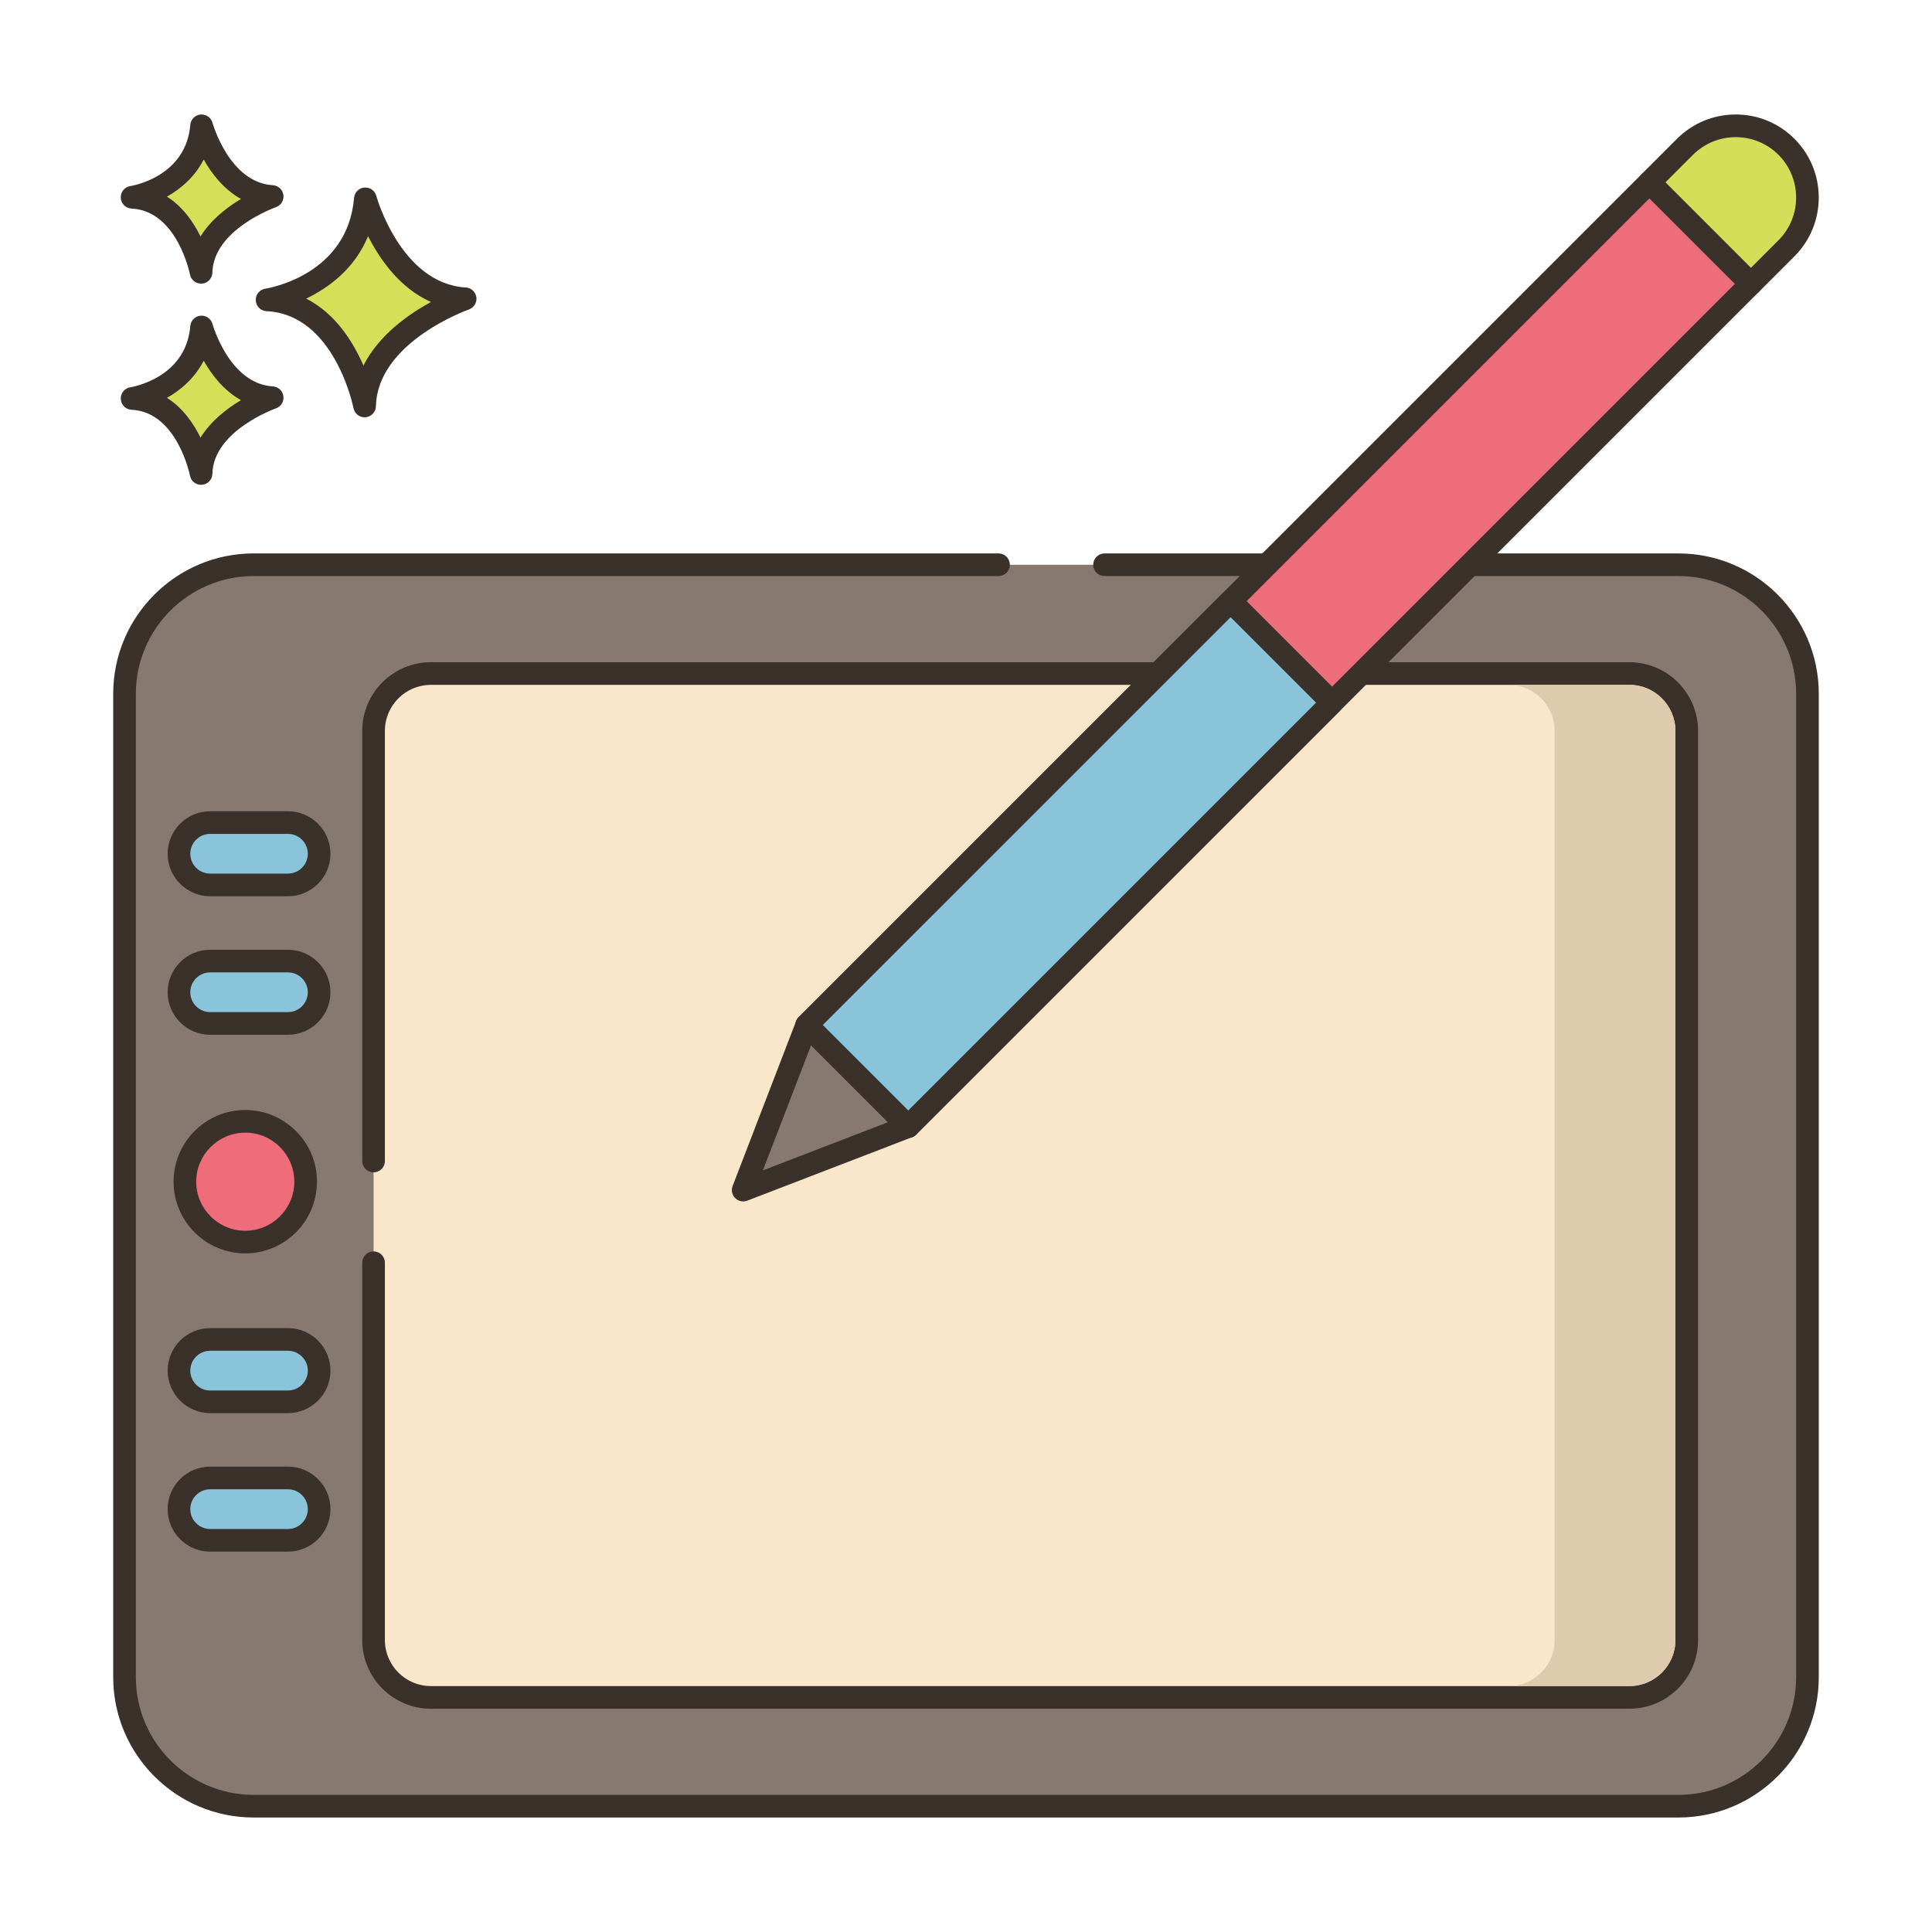 <svg id="Layer_1" enable-background="new 0 0 256 256" height="512" viewBox="0 0 256 256" width="512" xmlns="http://www.w3.org/2000/svg"><g><g><g><path d="m48.411 26.346c-.973 11.564-13.024 13.39-13.024 13.39 10.347.487 12.925 14.059 12.925 14.059.221-9.677 13.321-14.202 13.321-14.202-9.813-.588-13.222-13.247-13.222-13.247z" fill="#d6df58"/></g></g><g><g><path d="m61.723 38.095c-8.604-.515-11.832-12.024-11.863-12.141-.19-.702-.842-1.158-1.584-1.102-.725.066-1.298.642-1.359 1.367-.859 10.215-11.312 11.964-11.754 12.033-.763.115-1.313.79-1.273 1.561.04.77.657 1.384 1.428 1.421 9.027.425 11.498 12.718 11.521 12.842.138.711.76 1.217 1.473 1.217.042 0 .084-.001.126-.005.764-.064 1.357-.693 1.375-1.459.194-8.509 12.191-12.777 12.312-12.819.676-.235 1.092-.914.994-1.623s-.682-1.249-1.396-1.292zm-13.567 10.346c-1.356-3.13-3.709-6.907-7.587-8.876 2.931-1.405 6.409-3.913 8.202-8.272 1.551 3.071 4.2 6.88 8.334 8.722-3.006 1.639-6.922 4.405-8.949 8.426z" fill="#3a312a"/></g></g><g><g><path d="m26.712 43.327c-.689 8.179-9.212 9.471-9.212 9.471 7.318.344 9.142 9.944 9.142 9.944.156-6.844 9.422-10.045 9.422-10.045-6.941-.416-9.352-9.37-9.352-9.37z" fill="#d6df58"/></g></g><g><g><path d="m36.154 51.198c-5.767-.345-7.973-8.185-7.995-8.264-.189-.702-.865-1.16-1.581-1.102-.726.065-1.3.643-1.361 1.368-.578 6.871-7.646 8.067-7.941 8.114-.763.115-1.313.79-1.273 1.561.04.77.657 1.384 1.428 1.421 6.035.284 7.724 8.644 7.739 8.726.136.713.759 1.22 1.473 1.22.041 0 .083-.001.125-.005.765-.063 1.358-.694 1.376-1.461.13-5.709 8.331-8.634 8.412-8.662.676-.234 1.093-.913.996-1.622-.099-.709-.684-1.251-1.398-1.294zm-9.585 6.796c-.924-1.885-2.34-3.947-4.447-5.28 1.855-1.041 3.697-2.63 4.87-4.917 1.058 1.874 2.655 3.955 4.942 5.224-1.85 1.101-3.989 2.74-5.365 4.973z" fill="#3a312a"/></g></g><g><g><path d="m26.712 16.669c-.689 8.179-9.212 9.47-9.212 9.47 7.318.345 9.142 9.944 9.142 9.944.156-6.845 9.422-10.045 9.422-10.045-6.941-.414-9.352-9.369-9.352-9.369z" fill="#d6df58"/></g></g><g><g><path d="m36.154 24.541c-5.767-.345-7.973-8.185-7.995-8.264-.189-.702-.865-1.159-1.581-1.102-.726.065-1.3.643-1.361 1.368-.578 6.871-7.646 8.066-7.941 8.113-.763.115-1.313.79-1.273 1.561.04.77.657 1.384 1.428 1.421 6.035.284 7.724 8.644 7.739 8.726.136.712.759 1.22 1.473 1.22.041 0 .083-.001.125-.005.765-.063 1.358-.694 1.376-1.461.13-5.709 8.331-8.634 8.412-8.662.676-.234 1.093-.913.996-1.622-.099-.709-.684-1.25-1.398-1.293zm-9.585 6.795c-.924-1.886-2.34-3.947-4.447-5.28 1.855-1.042 3.697-2.63 4.87-4.917 1.058 1.874 2.655 3.955 4.941 5.224-1.848 1.101-3.988 2.741-5.364 4.973z" fill="#3a312a"/></g></g><g><g><path d="m222.395 74.831h-188.79c-9.447 0-17.105 7.658-17.105 17.105v130.289c0 9.447 7.658 17.105 17.105 17.105h188.789c9.447 0 17.105-7.658 17.105-17.105v-130.289c.001-9.447-7.657-17.105-17.104-17.105z" fill="#87796f"/></g></g><g><g><path d="m222.395 73.331h-76.037c-.828 0-1.5.671-1.5 1.5s.672 1.5 1.5 1.5h76.037c8.604 0 15.605 7 15.605 15.605v130.289c0 8.605-7.001 15.605-15.605 15.605h-188.79c-8.604 0-15.605-7-15.605-15.605v-130.289c0-8.605 7.001-15.605 15.605-15.605h98.703c.828 0 1.5-.671 1.5-1.5s-.672-1.5-1.5-1.5h-98.703c-10.258 0-18.605 8.346-18.605 18.605v130.289c0 10.259 8.347 18.605 18.605 18.605h188.789c10.259 0 18.605-8.346 18.605-18.605v-130.289c.001-10.259-8.346-18.605-18.604-18.605z" fill="#3a312a"/></g></g><g><g><path d="m215.906 89.247h-158.812c-4.194 0-7.594 3.4-7.594 7.594v120.479c0 4.194 3.4 7.594 7.594 7.594h158.811c4.194 0 7.594-3.4 7.594-7.594v-120.478c.001-4.195-3.399-7.595-7.593-7.595z" fill="#fae6ca"/></g></g><g><g><path d="m215.905 87.748h-158.81c-5.015 0-9.095 4.08-9.095 9.094v57.001c0 .829.672 1.5 1.5 1.5s1.5-.671 1.5-1.5v-57.001c0-3.36 2.734-6.094 6.095-6.094h158.811c3.36 0 6.095 2.734 6.095 6.094v120.478c0 3.36-2.734 6.094-6.095 6.094h-158.811c-3.36 0-6.095-2.734-6.095-6.094v-50.002c0-.829-.672-1.5-1.5-1.5s-1.5.671-1.5 1.5v50.002c0 5.015 4.08 9.094 9.095 9.094h158.811c5.015 0 9.095-4.08 9.095-9.094v-120.478c-.001-5.015-4.081-9.094-9.096-9.094z" fill="#3a312a"/></g></g><g><g><circle cx="32.5" cy="156.581" fill="#ef6d7a" r="8"/></g></g><g><g><path d="m32.5 147.081c-5.238 0-9.5 4.262-9.5 9.5s4.262 9.5 9.5 9.5 9.5-4.262 9.5-9.5-4.262-9.5-9.5-9.5zm0 16c-3.584 0-6.5-2.916-6.5-6.5s2.916-6.5 6.5-6.5 6.5 2.916 6.5 6.5-2.916 6.5-6.5 6.5z" fill="#3a312a"/></g></g><g><g><path d="m38.154 108.994h-10.308c-2.282 0-4.132 1.85-4.132 4.132s1.85 4.132 4.132 4.132h10.307c2.282 0 4.132-1.85 4.132-4.132.001-2.282-1.849-4.132-4.131-4.132z" fill="#89c4db"/></g></g><g><g><path d="m38.153 107.494h-10.306c-3.105 0-5.633 2.526-5.633 5.632s2.527 5.632 5.633 5.632h10.307c3.105 0 5.633-2.527 5.633-5.632s-2.528-5.632-5.634-5.632zm0 8.264h-10.306c-1.452 0-2.633-1.181-2.633-2.632s1.181-2.632 2.633-2.632h10.307c1.452 0 2.633 1.181 2.633 2.632-.001 1.451-1.182 2.632-2.634 2.632z" fill="#3a312a"/></g></g><g><g><path d="m38.154 127.346h-10.308c-2.282 0-4.132 1.85-4.132 4.132 0 2.282 1.85 4.132 4.132 4.132h10.307c2.282 0 4.132-1.85 4.132-4.132.001-2.281-1.849-4.132-4.131-4.132z" fill="#89c4db"/></g></g><g><g><path d="m38.153 125.847h-10.306c-3.105 0-5.633 2.526-5.633 5.632s2.527 5.632 5.633 5.632h10.307c3.105 0 5.633-2.527 5.633-5.632s-2.528-5.632-5.634-5.632zm0 8.264h-10.306c-1.452 0-2.633-1.181-2.633-2.632s1.181-2.632 2.633-2.632h10.307c1.452 0 2.633 1.181 2.633 2.632-.001 1.451-1.182 2.632-2.634 2.632z" fill="#3a312a"/></g></g><g><g><path d="m38.154 177.482h-10.308c-2.282 0-4.132 1.85-4.132 4.132s1.85 4.132 4.132 4.132h10.307c2.282 0 4.132-1.85 4.132-4.132s-1.849-4.132-4.131-4.132z" fill="#89c4db"/></g></g><g><g><path d="m38.153 175.982h-10.306c-3.105 0-5.633 2.526-5.633 5.632s2.527 5.632 5.633 5.632h10.307c3.105 0 5.633-2.527 5.633-5.632s-2.528-5.632-5.634-5.632zm0 8.265h-10.306c-1.452 0-2.633-1.181-2.633-2.632s1.181-2.632 2.633-2.632h10.307c1.452 0 2.633 1.181 2.633 2.632-.001 1.451-1.182 2.632-2.634 2.632z" fill="#3a312a"/></g></g><g><g><path d="m38.154 195.835h-10.308c-2.282 0-4.132 1.85-4.132 4.132s1.85 4.132 4.132 4.132h10.307c2.282 0 4.132-1.85 4.132-4.132.001-2.282-1.849-4.132-4.131-4.132z" fill="#89c4db"/></g></g><g><g><path d="m38.153 194.335h-10.306c-3.105 0-5.633 2.526-5.633 5.632s2.527 5.632 5.633 5.632h10.307c3.105 0 5.633-2.527 5.633-5.632s-2.528-5.632-5.634-5.632zm0 8.265h-10.306c-1.452 0-2.633-1.181-2.633-2.632s1.181-2.632 2.633-2.632h10.307c1.452 0 2.633 1.181 2.633 2.632-.001 1.451-1.182 2.632-2.634 2.632z" fill="#3a312a"/></g></g><g><g><path d="m90.486 77.211h157.928v19.015h-157.928z" fill="#ed6e7a" transform="matrix(.707 -.707 .707 .707 -11.688 145.219)"/></g></g><g><g><path d="m233.07 36.544-13.445-13.445c-.586-.586-1.535-.586-2.121 0l-111.673 111.672c-.281.281-.439.663-.439 1.061s.158.779.439 1.061l13.445 13.445c.293.293.677.439 1.061.439s.768-.146 1.061-.439l111.672-111.672c.281-.281.439-.663.439-1.061s-.157-.779-.439-1.061zm-112.733 110.612-11.324-11.324 109.551-109.551 11.324 11.324z" fill="#3a312a"/></g></g><g><g><path d="m101.981 104.961h79.439v19.015h-79.439z" fill="#89c4db" transform="matrix(.707 -.707 .707 .707 -39.438 133.725)"/></g></g><g><g><path d="m177.57 92.044-13.445-13.445c-.586-.586-1.535-.586-2.121 0l-56.173 56.172c-.281.281-.439.663-.439 1.061s.158.779.439 1.061l13.445 13.445c.293.293.677.439 1.061.439s.768-.146 1.061-.439l56.173-56.172c.281-.281.439-.663.439-1.061s-.158-.779-.44-1.061zm-57.233 55.112-11.324-11.324 54.052-54.051 11.324 11.324z" fill="#3a312a"/></g></g><g><g><path d="m106.892 135.832-8.416 21.861 21.861-8.416z" fill="#87796f"/></g></g><g><g><path d="m121.397 148.217-13.445-13.445c-.358-.359-.876-.513-1.372-.407-.496.105-.906.455-1.088.928l-8.416 21.861c-.214.554-.08 1.181.339 1.6.286.287.67.439 1.061.439.182 0 .364-.033.539-.1l21.861-8.416c.474-.183.823-.592.929-1.089.104-.496-.048-1.012-.408-1.371zm-20.308 6.863 6.374-16.556 10.182 10.182z" fill="#3a312a"/></g></g><g><g><path d="m236.715 19.454c-3.713-3.713-9.733-3.713-13.445 0l-4.706 4.706 13.445 13.446 4.706-4.706c3.713-3.713 3.713-9.733 0-13.446z" fill="#d5de58"/></g></g><g><g><path d="m237.776 18.394c-2.079-2.08-4.844-3.224-7.784-3.224s-5.704 1.145-7.783 3.224l-4.705 4.706c-.586.586-.586 1.536 0 2.121l13.445 13.445c.293.293.677.439 1.061.439s.768-.146 1.061-.439l4.706-4.706c4.29-4.292 4.29-11.275-.001-15.566zm-2.121 13.445-3.646 3.645-11.323-11.324 3.645-3.646c3.123-3.122 8.202-3.122 11.325 0 3.12 3.123 3.12 8.203-.001 11.325z" fill="#3a312a"/></g></g><g><g><path d="m215.906 90.75h-16c3.36 0 6.09 2.73 6.09 6.09v120.48c0 3.36-2.73 6.09-6.09 6.09h16c3.36 0 6.09-2.73 6.09-6.09v-120.48c0-3.36-2.73-6.09-6.09-6.09z" fill="#decaad"/></g></g></g></svg>